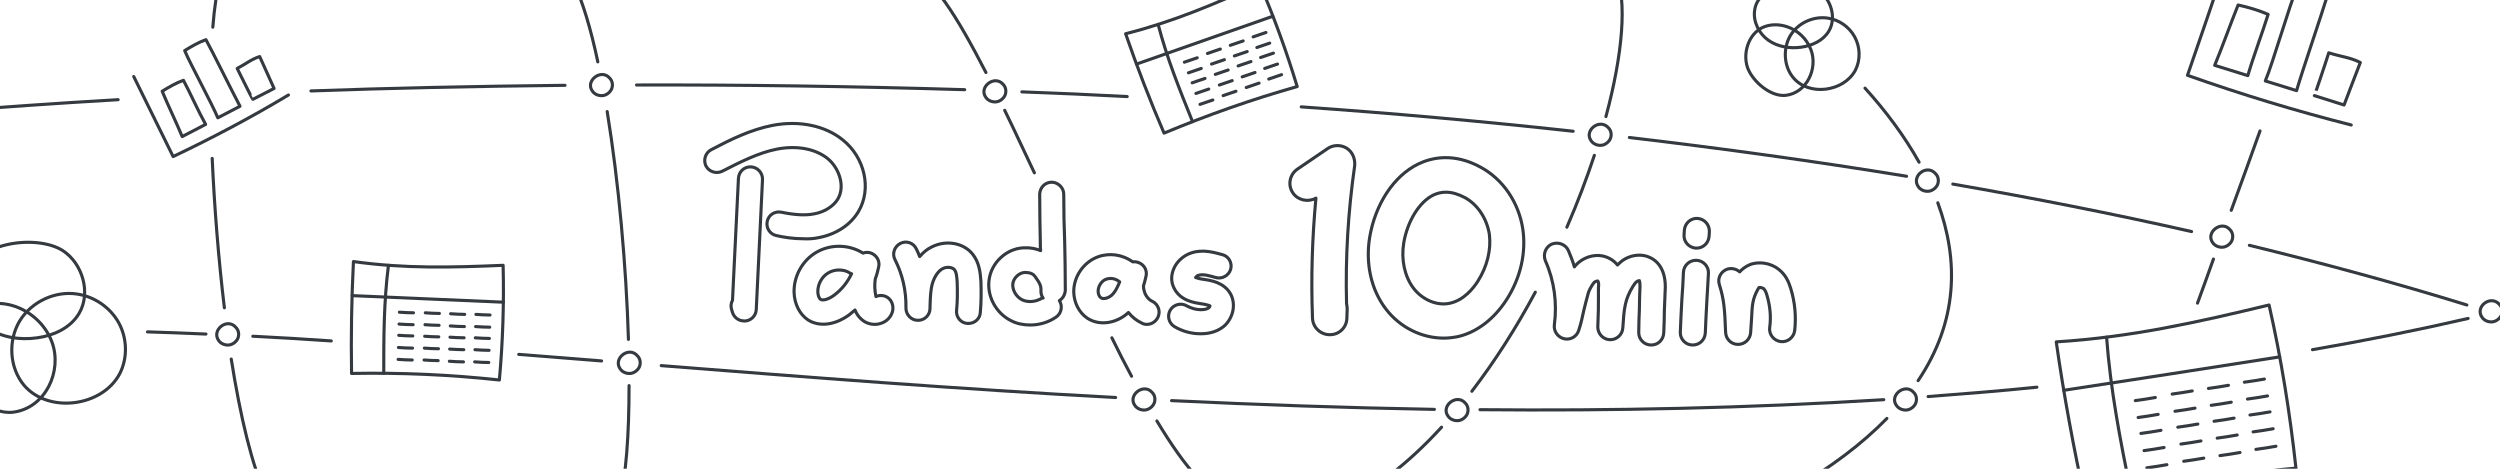 <svg xmlns="http://www.w3.org/2000/svg" viewBox="0 0 800 150"><style type="text/css">  
	.st0{display:none;}
	.st1{display:inline;fill:#FFFFFF;}
	.st2{display:inline;fill:#343A40;}
	.st3{display:inline;}
	.st4{fill:none;stroke:#343A40;stroke-width:2;stroke-linecap:round;stroke-linejoin:round;stroke-miterlimit:10;}
	.st5{display:inline;fill:none;stroke:#343A40;stroke-width:2;stroke-linecap:round;stroke-linejoin:round;stroke-miterlimit:10;}
	.st6{fill:#343A40;}
	.st7{fill:none;stroke:#FFFFFF;stroke-width:2;stroke-linecap:round;stroke-linejoin:round;stroke-miterlimit:10;}
	.st8{fill:#FFFFFF;}
	.st9{display:inline;fill:none;stroke:#343A40;stroke-width:7;stroke-linecap:round;stroke-linejoin:round;stroke-miterlimit:10;}
	.st10{display:inline;fill:none;stroke:#343A40;stroke-width:3;stroke-linecap:round;stroke-linejoin:round;stroke-miterlimit:10;}
	.st11{fill:none;stroke:#343A40;stroke-width:3;stroke-linecap:round;stroke-linejoin:round;stroke-miterlimit:10;}
	.st12{display:inline;fill:none;stroke:#343A40;stroke-miterlimit:10;}
	.st13{fill:none;stroke:#343A40;stroke-linecap:round;stroke-linejoin:round;stroke-miterlimit:10;}
</style><path class="st13" d="M658 109.4c23.9-1.5 44.8-6.2 68.1-11.8 3.9 17.2 6.7 34.7 8.6 52.2 -22.7 2-45.2 5.5-67.5 10.4C663.6 143.4 660.4 126.4 658 109.4z"/><path class="st13" d="M660.4 124.9c23-3.5 46.1-7.1 69.1-10.7"/><path class="st13" d="M674.1 107.9c1.3 17.2 4.4 33 7.7 49.3"/><path class="st13" d="M683.3 128.2c2.1-0.3 4.3-0.6 6.4-1"/><path class="st13" d="M695.1 126.1c2.1-0.3 4.3-0.6 6.4-1"/><path class="st13" d="M684.2 133.6c2.1-0.3 4.3-0.6 6.4-1"/><path class="st13" d="M696 131.6c2.1-0.3 4.3-0.6 6.4-1"/><path class="st13" d="M685.1 138.7c2.1-0.3 4.3-0.6 6.4-1"/><path class="st13" d="M696.9 136.7c2.1-0.3 4.3-0.6 6.4-1"/><path class="st13" d="M686.1 144.2c2.1-0.3 4.3-0.6 6.4-1"/><path class="st13" d="M697.9 142.1c2.1-0.3 4.3-0.6 6.4-1"/><path class="st13" d="M706.7 124.3c2.1-0.3 4.3-0.6 6.4-1"/><path class="st13" d="M707.6 129.7c2.1-0.3 4.3-0.6 6.4-1"/><path class="st13" d="M708.5 134.8c2.1-0.3 4.3-0.6 6.4-1"/><path class="st13" d="M709.5 140.2c2.1-0.3 4.3-0.6 6.4-1"/><path class="st13" d="M718.2 122.3c2.1-0.3 4.3-0.6 6.4-1"/><path class="st13" d="M719.2 127.7c2.1-0.3 4.3-0.6 6.4-1"/><path class="st13" d="M720 132.8c2.1-0.3 4.3-0.6 6.4-1"/><path class="st13" d="M721 138.2c2.1-0.3 4.3-0.6 6.4-1"/><path class="st13" d="M687 149.7c2.1-0.3 4.3-0.6 6.4-1"/><path class="st13" d="M698.8 147.6c2.1-0.3 4.3-0.6 6.4-1"/><path class="st13" d="M710.4 145.8c2.1-0.3 4.3-0.6 6.4-1"/><path class="st13" d="M721.9 143.8c2.1-0.3 4.3-0.6 6.4-1"/><path class="st13" d="M113.1 83.7c16.5 2.3 31.3 1.9 47.9 1.2 0.3 12.2-0.1 24.5-1.2 36.7 -15.7-1.7-31.5-2.4-47.3-2.1C112.3 107.6 112.5 95.6 113.1 83.7z"/><path class="st13" d="M112.7 94.6c16.1 0.7 32.3 1.4 48.4 2.1"/><path class="st13" d="M124.3 84.9c-1.5 11.9-1.5 23-1.5 34.6"/><path class="st13" d="M127.8 99.9c1.5 0.1 3 0.2 4.5 0.2"/><path class="st13" d="M136.1 100.1c1.5 0.1 3 0.2 4.5 0.2"/><path class="st13" d="M127.7 103.7c1.5 0.1 3 0.2 4.5 0.2"/><path class="st13" d="M136 103.9c1.5 0.1 3 0.2 4.5 0.2"/><path class="st13" d="M127.6 107.3c1.5 0.1 3 0.2 4.5 0.2"/><path class="st13" d="M135.9 107.6c1.5 0.1 3 0.2 4.5 0.2"/><path class="st13" d="M127.5 111.2c1.5 0.1 3 0.2 4.5 0.2"/><path class="st13" d="M135.8 111.4c1.5 0.1 3 0.2 4.5 0.2"/><path class="st13" d="M144.2 100.4c1.5 0.1 3 0.2 4.5 0.2"/><path class="st13" d="M144.1 104.3c1.5 0.1 3 0.2 4.5 0.2"/><path class="st13" d="M144 107.9c1.5 0.1 3 0.2 4.5 0.2"/><path class="st13" d="M143.9 111.7c1.5 0.1 3 0.2 4.5 0.2"/><path class="st13" d="M152.3 100.6c1.5 0.1 3 0.2 4.5 0.2"/><path class="st13" d="M152.2 104.5c1.5 0.1 3 0.2 4.5 0.2"/><path class="st13" d="M152.1 108.1c1.5 0.1 3 0.2 4.5 0.2"/><path class="st13" d="M152 111.9c1.5 0.1 3 0.2 4.5 0.2"/><path class="st13" d="M127.4 115c1.5 0.1 3 0.2 4.5 0.2"/><path class="st13" d="M135.7 115.2c1.5 0.1 3 0.2 4.5 0.2"/><path class="st13" d="M143.8 115.6c1.5 0.1 3 0.2 4.5 0.2"/><path class="st13" d="M151.9 115.8c1.5 0.1 3 0.2 4.5 0.2"/><path class="st13" d="M360.2 10.8C375.6 6.9 388.6 1.3 403.1-5.2c4.6 10.7 8.6 21.7 12 32.9 -14.5 4.1-28.7 9.1-42.6 14.9C368 32.2 363.9 21.5 360.2 10.8z"/><path class="st13" d="M363.7 20.5c14.5-5.1 29.1-10.2 43.6-15.3"/><path class="st13" d="M370.6 7.8c2.9 11.1 6.9 20.9 11 31.1"/><path class="st13" d="M379 19.9c1.4-0.5 2.7-0.9 4.1-1.4"/><path class="st13" d="M386.4 17.1c1.4-0.5 2.7-0.9 4.1-1.4"/><path class="st13" d="M380.3 23.3c1.4-0.5 2.7-0.9 4.1-1.4"/><path class="st13" d="M387.7 20.5c1.4-0.5 2.7-0.9 4.1-1.4"/><path class="st13" d="M381.5 26.5c1.4-0.5 2.7-0.9 4.1-1.4"/><path class="st13" d="M388.9 23.8c1.4-0.5 2.7-0.9 4.1-1.4"/><path class="st13" d="M382.7 29.9c1.4-0.5 2.7-0.9 4.1-1.4"/><path class="st13" d="M390.2 27.2c1.4-0.5 2.7-0.9 4.1-1.4"/><path class="st13" d="M393.7 14.5c1.4-0.5 2.7-0.9 4.1-1.4"/><path class="st13" d="M395 17.9c1.4-0.5 2.7-0.9 4.1-1.4"/><path class="st13" d="M396.2 21.1c1.4-0.5 2.7-0.9 4.1-1.4"/><path class="st13" d="M397.5 24.6c1.4-0.5 2.7-0.9 4.1-1.4"/><path class="st13" d="M401 11.8c1.4-0.5 2.7-0.9 4.1-1.4"/><path class="st13" d="M402.2 15.2c1.4-0.5 2.7-0.9 4.1-1.4"/><path class="st13" d="M403.4 18.4c1.4-0.5 2.7-0.9 4.1-1.4"/><path class="st13" d="M404.7 21.9c1.4-0.5 2.7-0.9 4.1-1.4"/><path class="st13" d="M384 33.4c1.4-0.5 2.7-0.9 4.1-1.4"/><path class="st13" d="M391.4 30.6c1.4-0.5 2.7-0.9 4.1-1.4"/><path class="st13" d="M398.8 28c1.4-0.5 2.7-0.9 4.1-1.4"/><path class="st13" d="M406 25.3c1.4-0.5 2.7-0.9 4.1-1.4"/><path class="st13" d="M240.3 53.4c-2.1-0.1-3.9 1.5-4 3.7l-1.9 39c-0.5 0.9-0.6 1.9-0.3 2.9l0.3 1c0.5 1.6 2 2.7 3.7 2.7 0.2 0 0.3 0 0.5 0 1.9-0.2 3.3-1.8 3.4-3.6l2-41.6C244.1 55.3 242.4 53.5 240.3 53.4z"/><path class="st13" d="M262.2 76c5.5-1.1 10-4.1 12.5-8.3 4.3-7.2 2.1-17.3-5.1-23 -5.6-4.5-13.8-6.2-22.3-4.6 -7.2 1.4-13.6 4.6-19.7 7.8 -1.9 1-2.6 3.3-1.7 5.2 1 1.9 3.3 2.6 5.2 1.7 5.7-2.9 11.5-5.9 17.6-7.1 6.3-1.2 12.2-0.1 16.1 3 3.6 2.9 5.8 8.8 3.3 13 -1.4 2.3-4.2 4.1-7.4 4.7 -2.9 0.6-6.3 0.4-10.7-0.5 -2.1-0.4-4.1 0.9-4.5 3 -0.4 2.1 0.9 4.1 3 4.5 2.2 0.5 5.2 1 8.5 1C258.6 76.5 260.4 76.4 262.2 76z"/><path class="st13" d="M282.5 94.6c-0.8-0.1-1.6 0-2.2 0.3 -0.4-1.9-0.5-3.8-0.2-5.7 0.5-1.3 0.8-2.5 1.1-3.9 0.4-1.9-0.8-3.8-2.7-4.4 -0.8-0.2-1.6-0.2-2.3 0.1 -0.1 0-0.1-0.1-0.2-0.1 -4.4-2.7-10.2-2.8-14.7-0.2 -4.5 2.6-7.3 7.6-7.2 12.8 0.1 3.8 1.8 7.1 4.5 8.9 3.7 2.3 8.7 1.6 13.2-1.7 0.6-0.5 1.2-1 1.8-1.5 0.5 1.3 1.5 2.8 3.2 3.8 0.9 0.5 2 0.8 3.1 0.8 0.9 0 1.8-0.2 2.7-0.6 1.7-0.8 2.8-2.3 3.1-4C286 96.9 284.6 94.9 282.5 94.6zM267 94.4c-1.7 1.3-3.6 1.9-4.4 1.4 -0.5-0.3-0.9-1.4-0.9-2.5 0-2.4 1.3-4.8 3.4-6 1-0.6 2.2-0.9 3.4-0.9 1.2 0 2.5 0.3 3.5 1 0.2 0.1 0.3 0.2 0.5 0.2C271.2 90.3 269.4 92.6 267 94.4z"/><path class="st13" d="M368.7 96.4c-1.1-0.5-2.1-1.7-2.5-3.1 -0.2-0.6-0.3-1.2-0.3-1.8 0.3-1 0.6-2 0.8-3 0.5-1.9-0.5-3.8-2.4-4.5 -0.6-0.2-1.2-0.3-1.8-0.2 -3.2-2.3-7.4-3-11.2-1.6 -4.6 1.7-7.8 6.4-7.7 11.3 0.1 3.4 1.7 6.5 4.3 8.3 4.3 2.8 9.8 1.4 13.2-1.8 1.2 1.5 2.6 2.6 4.3 3.4 0.5 0.3 1.1 0.4 1.6 0.4 1.4 0 2.8-0.8 3.5-2.2C371.5 99.6 370.6 97.3 368.7 96.4zM356.2 94c-1.1 1.3-3 1.9-3.9 1.3 -0.5-0.3-0.9-1.2-0.9-2.1 0-1.6 1.1-3.4 2.7-3.9 0.4-0.1 0.9-0.2 1.3-0.2 1 0 2.1 0.4 2.9 1.1C357.7 91.6 357.1 93 356.2 94z"/><path class="st13" d="M393.8 94.1c-2.1-3.8-6.5-4.4-8.6-4.7 -1.6-0.2-2.3-0.5-2.6-0.6 0.2-0.3 0.5-0.6 0.9-0.7 1.5-0.5 3.7 0.2 5.5 0.7 2 0.6 4.2-0.6 4.8-2.6 0.6-2-0.6-4.2-2.6-4.7 -2.6-0.7-6.2-1.8-9.9-0.6 -2.5 0.8-4.7 2.7-5.7 5.1 -0.9 2.1-0.9 4.3 0.1 6.2 2 4.1 6.7 4.7 8.7 5 2 0.3 2.6 0.6 2.8 0.7 0 0.1-0.1 0.3-0.3 0.5 -0.5 0.5-1.5 0.7-2.7 0.7 -1.5 0-3.1-0.5-4.4-1.2 -1.8-1.1-4.2-0.5-5.3 1.3 -1.1 1.8-0.5 4.2 1.3 5.3 2.5 1.5 5.4 2.3 8.3 2.3 0.1 0 0.1 0 0.2 0 3.1 0 5.7-0.9 7.7-2.7C394.7 101.4 395.5 97.3 393.8 94.1z"/><path class="st13" d="M311.3 81.4c-2.9-3.7-8.5-4.7-13.1-2.4 -1.5 0.7-2.8 1.8-3.9 3.1 -0.3-0.8-0.7-1.7-1.1-2.5 -0.9-1.9-3.2-2.7-5.1-1.7 -1.9 1-2.7 3.3-1.7 5.2 2.4 4.7 3.6 10 3.5 15.3 0 0.1 0 0.2 0 0.2 0 2.1 1.7 3.9 3.8 3.9 0 0 0.1 0 0.1 0 2.1 0 3.8-1.7 3.8-3.8 0-0.1 0-0.2 0-0.3 0.1-2.7 0.1-5.4 0.8-7.8 0.7-2.2 1.9-4 3.4-4.7 1.2-0.6 3-0.4 3.6 0.4 0.7 0.8 0.8 2.5 0.9 4.1 0.1 3 0.1 6-0.2 9 -0.2 2.1 1.4 4 3.5 4.1 0.1 0 0.2 0 0.3 0 2 0 3.7-1.5 3.8-3.5 0.3-3.3 0.3-6.6 0.2-9.9C313.7 87 313.3 84 311.3 81.4z"/><path class="st13" d="M340.4 62.2c0-2.1-1.7-3.8-3.8-3.9 -2.2 0-3.8 1.7-3.9 3.8 0 5.5 0.1 10.6 0.2 15.5 0 0.9 0 1.8 0.1 2.6 -1.4-0.6-3.2-1-5.4-0.9 -5.5 0.2-10.4 4.7-11.1 10.3 -0.7 5.2 2.2 10.6 7 13 1.9 1 4 1.4 6.2 1.4 2.8 0 5.7-0.8 8.2-2.5 1.8-1.2 2.2-3.6 1.1-5.3 1.1-0.7 1.8-1.9 1.9-3.3 0 0 0 0 0 0 0-5.5-0.1-10.6-0.2-15.5C340.5 72.7 340.4 67.6 340.4 62.2zM333.6 95.3c-2 1.3-4.6 1.6-6.6 0.6 -1.9-1-3.1-3.2-2.9-5.1 0.2-1.8 2-3.5 3.7-3.6 0.1 0 0.2 0 0.3 0 2 0 2.7 0.7 3.2 1.4 1.5 2.1 1.9 2.9 1.8 4.6v0c0 0.8 0.2 1.5 0.7 2.2C333.7 95.2 333.7 95.2 333.6 95.3z"/><path class="st13" d="M430.9 47.4c-1.8-1.1-4.2-1.1-6 0.1l-9.7 6.6c-2.5 1.7-3.2 5.1-1.5 7.6 1.6 2.4 4.9 3.1 7.4 1.7 -1.2 12.7-1.6 25.6-1.1 38.4 0.1 3 2.6 5.3 5.5 5.3 0 0 0 0 0.1 0 3 0 5.4-2.4 5.4-5.4l0.1-2.9c0-0.5-0.1-1.1-0.2-1.6 -0.4-14.8 0.5-29.6 2.6-44.2C433.7 50.7 432.7 48.5 430.9 47.4z"/><path class="st13" d="M526.6 81.9c-2.4-0.6-5.1-0.1-7.3 1.4 -0.7 0.5-1.2 1-1.7 1.5 -1.2-1.5-2.9-2.5-4.8-2.9 -3-0.6-6.4 0.6-8.5 2.9 -0.2 0.2-0.3 0.4-0.5 0.6 -0.5-1.8-1.2-3.5-1.9-5.2 -0.9-2-3.2-2.9-5.3-2.1 -2 0.9-2.9 3.2-2.1 5.3 2.9 6.5 3.8 13.6 2.9 20.5 -0.3 2.1 1.1 4 3.1 4.5 2 0.5 4.1-0.7 4.7-2.7 0.7-2.2 1.2-4.3 1.6-6.3 0.5-1.9 0.9-3.8 1.5-5.8 0.3-0.9 1.2-2.5 1.8-3.2 0.3-0.3 0.9-0.5 1.1-0.5 0.1 0 0.2 0.1 0.2 0.2 0.2 0.4 0.2 1.3 0.1 2 0 1.4 0 2.6 0 3.7 0 2.2 0 4.3-0.2 8.7 0 0.1 0 0.2 0 0.2 0 2.1 1.7 3.9 3.8 4 2.2 0.1 4.1-1.6 4.2-3.8 0.4-6.4 0.7-9.1 3.2-13.2 0.4-0.6 0.8-1.3 1.3-1.6 0.3-0.2 0.6-0.3 0.8-0.3 0.1 0.2 0.2 0.8 0.2 1.8 -0.1 2.6-0.2 5.1-0.2 7.5 -0.1 2.4-0.2 4.7-0.2 7.2 -0.1 2.2 1.7 4.1 3.9 4.1 0 0 0.1 0 0.1 0 2.2 0 3.9-1.7 4-3.9 0.1-2.5 0.2-4.8 0.2-7.2 0.1-2.5 0.2-5 0.3-7.5C532.9 84.3 528.5 82.4 526.6 81.9z"/><path class="st13" d="M543.3 69.9c-2.2-0.2-4.1 1.5-4.3 3.7l-0.1 1.5c-0.2 2.2 1.5 4.1 3.7 4.3 0.1 0 0.2 0 0.3 0 2.1 0 3.8-1.6 4-3.7l0.1-1.5C547.1 72 545.5 70.1 543.3 69.9z"/><path class="st13" d="M542.9 83.3c-2.2-0.1-4.1 1.6-4.2 3.8 -0.1 3-0.3 5.9-0.5 8.7 -0.2 3.9-0.4 7.5-0.5 10.5 -0.1 2.2 1.7 4.1 3.9 4.1 0 0 0.1 0 0.1 0 2.2 0 3.9-1.7 4-3.9 0.1-2.9 0.3-6.5 0.5-10.3 0.2-2.8 0.3-5.7 0.5-8.8C546.8 85.3 545.1 83.4 542.9 83.3z"/><path class="st13" d="M573 92.2c-0.6-1.9-1.5-4.2-3.8-6 -2.6-2.1-6.6-2.7-9.5-1.4 -1.3 0.6-2.3 1.4-3 2.2 -1-0.9-2.5-1.3-3.9-0.9 -2.1 0.7-3.3 2.9-2.6 5 1.5 4.8 1.7 7.7 2 15.3 0.1 2.1 1.8 3.8 3.9 3.8 0 0 0.1 0 0.1 0 2.1 0 3.8-1.6 4-3.7 0.1-1.8 0.2-3.3 0.3-4.6 0.2-4.3 0.3-6.1 1.9-9.1 0.3-0.6 0.5-0.8 0.5-0.8 0.3-0.1 1 0.1 1.4 0.3 0.4 0.4 0.8 1 1.1 2.1 1 3.4 1.4 6.9 0.9 10.4 -0.3 2.2 1.3 4.2 3.5 4.5 2.2 0.3 4.2-1.3 4.5-3.5C574.8 101.3 574.4 96.7 573 92.2z"/><path class="st13" d="M473.8 53.5c-8.6-4.7-15.7-3.1-20-1 -7.8 3.8-13.7 12.8-15.5 23.4 -1.4 8.5 0.5 16.9 5.2 23 4.5 5.9 11.5 9.3 18.5 9.3 1.5 0 3.1-0.2 4.6-0.5 6-1.4 11.5-5.6 15.5-11.8 4.5-7 6.3-15 5.2-22.6C486 64.8 481 57.4 473.8 53.5zM472.9 90c-1.4 2.2-4.4 6-8.8 7 -4.1 1-8.9-1-11.8-4.8 -2.8-3.7-4-9.1-3.1-14.5 1.2-7 5-13.1 9.5-15.3 1.3-0.6 2.6-0.9 4-0.9 1.9 0 3.9 0.6 6 1.7 4.1 2.2 7.1 6.7 7.9 11.8C477.2 79.9 475.9 85.3 472.9 90z"/><path class="st13" d="M20.1 80.2c6.3 4.1 9.1 13.5 5.2 20.1 -2.8 4.7-8.2 7.1-13.4 7.8 -5.6 0.8-11.5-0.1-16.2-3.4 -4.6-3.3-7.7-9.2-6.8-14.9C-9.2 77.4 11.7 74.8 20.1 80.2z"/><path class="st13" d="M16.6 109.4c-2-5.4-6.6-9.6-11.9-11.4 -3.9-1.3-8.2-1.3-11.9 0.5 -6.8 3.3-9.9 12.4-7.4 19.7 2.4 6.9 11.4 14.6 18.8 13.7C14.5 130.6 20.1 118.8 16.6 109.4z"/><path class="st13" d="M38.3 119.6c2.6-5 2.4-11.4-0.3-16.3 -2.7-4.9-7.8-8.4-13.3-9.2 -7-1.1-14.6 2.4-18.4 8.6 -3.8 6.3-3.3 15 1.4 20.6C15.5 132.4 32.7 130.2 38.3 119.6z"/><path class="st13" d="M581.8-3.1c4.1 2.7 6 8.8 3.4 13.1 -1.8 3-5.3 4.6-8.8 5.1 -3.6 0.5-7.5-0.1-10.5-2.2 -3-2.1-5-6-4.4-9.7C562.6-5 576.3-6.7 581.8-3.1z"/><path class="st13" d="M579.5 15.9c-1.3-3.5-4.3-6.3-7.8-7.4 -2.5-0.8-5.3-0.8-7.7 0.3 -4.4 2.1-6.4 8.1-4.8 12.8 1.6 4.5 7.5 9.5 12.3 8.9C578.1 29.7 581.8 22 579.5 15.9z"/><path class="st13" d="M593.7 22.5c1.7-3.3 1.6-7.4-0.2-10.7s-5.1-5.5-8.6-6c-4.6-0.7-9.5 1.5-12 5.6 -2.4 4.1-2.1 9.8 0.9 13.4C578.8 30.9 590 29.4 593.7 22.5z"/><path class="st13" d="M189.6 29.2c0.7 1 2 1.5 3.2 1.4 1.2-0.1 2.4-1 2.9-2.1 0.5-1.2 0.3-2.6-0.6-3.5C192.4 21.8 187.1 25.9 189.6 29.2z"/><path class="st13" d="M315.5 31.2c0.7 1 2 1.5 3.2 1.4 1.2-0.1 2.4-1 2.9-2.1 0.5-1.2 0.3-2.6-0.6-3.5C318.3 23.8 313 27.9 315.5 31.2z"/><path class="st13" d="M509.2 45.1c0.7 1 2 1.5 3.2 1.4 1.2-0.1 2.4-1 2.9-2.1 0.5-1.2 0.3-2.6-0.6-3.5C511.9 37.7 506.7 41.8 509.2 45.1z"/><path class="st13" d="M613.9 59.8c0.7 1 2 1.5 3.2 1.4 1.2-0.1 2.4-1 2.9-2.1 0.5-1.2 0.3-2.6-0.6-3.5C616.6 52.3 611.4 56.4 613.9 59.8z"/><path class="st13" d="M606.9 129.8c0.7 1 2 1.5 3.2 1.4 1.2-0.1 2.4-1 2.9-2.1 0.5-1.2 0.3-2.6-0.6-3.5C609.7 122.4 604.4 126.5 606.9 129.8z"/><path class="st13" d="M708.1 77.7c0.7 1 2 1.5 3.2 1.4 1.2-0.1 2.4-1 2.9-2.1 0.5-1.2 0.3-2.6-0.6-3.5C710.9 70.3 705.6 74.4 708.1 77.7z"/><path class="st13" d="M794.3 101.6c0.7 1 2 1.5 3.2 1.4 1.2-0.1 2.4-1 2.9-2.1 0.5-1.2 0.3-2.6-0.6-3.5C797 94.2 791.8 98.2 794.3 101.6z"/><path class="st13" d="M363.2 129.8c0.7 1 2 1.5 3.2 1.4 1.2-0.1 2.4-1 2.9-2.1 0.5-1.2 0.3-2.6-0.6-3.5C366 122.4 360.7 126.5 363.2 129.8z"/><path class="st13" d="M463.4 133.2c0.7 1 2 1.5 3.2 1.4 1.2-0.1 2.4-1 2.9-2.1 0.5-1.2 0.3-2.6-0.6-3.5C466.2 125.8 460.9 129.9 463.4 133.2z"/><path class="st13" d="M70 109c0.7 1 2 1.5 3.2 1.4 1.2-0.1 2.4-1 2.9-2.1 0.5-1.2 0.3-2.6-0.6-3.5C72.8 101.5 67.5 105.6 70 109z"/><path class="st13" d="M198.5 118.1c0.7 1 2 1.5 3.2 1.4 1.2-0.1 2.4-1 2.9-2.1 0.5-1.2 0.3-2.6-0.6-3.5C201.3 110.6 196 114.7 198.5 118.1z"/><path class="st13" d="M712.1-11.3c-4 11.8-8 23.6-12.1 35.4 17.2 6.1 34.7 11.4 52.4 15.9"/><path class="st13" d="M719.3 24.2c-3.5-1.1-7.1-2.2-10.6-3.3 2.5-6 5.1-13.4 7.5-19.3 3.2 0.7 6.6 1.7 9.6 3C724.2 9.8 721 18.3 719.3 24.2z"/><path class="st13" d="M734.9 29c-3.5-1.1-6.5-2-10-3.1 2.5-6 7.6-23.8 10.1-29.8 3.2 0.7 6.6 1.7 9.6 3C743 4.4 736.6 23.1 734.9 29z"/><path class="st13" d="M745.2 16.9c4.1 1.3 6.7 1.4 10.1 3.1 -1.5 3.8-5.2 13.6-5.2 13.6l-9.5-3C740.6 30.7 743.9 21.1 745.2 16.9z"/><path class="st13" d="M42.8 24.5c4.2 8.6 8.4 17.1 12.6 25.6 12.6-6 24.9-12.5 36.9-19.7"/><path class="st13" d="M65.8 39.8c-2.5 1.3-5 2.6-7.5 3.9 -1.9-4.6-4.5-9.9-6.4-14.5 2.1-1.3 4.5-2.7 6.8-3.5C60.7 29.4 63.5 35.7 65.8 39.8z"/><path class="st13" d="M76.8 34c-2.5 1.3-4.6 2.4-7.1 3.7 -1.9-4.6-8.7-17-10.6-21.5 2.1-1.3 4.5-2.7 6.8-3.5C67.9 16.3 74.6 29.9 76.8 34z"/><path class="st13" d="M75.9 21.9c2.9-1.5 4.4-2.9 7.2-3.8 1.3 2.9 4.6 10.2 4.6 10.2l-6.8 3.5C80.8 31.8 77.4 24.9 75.9 21.9z"/><path class="st13" d="M-15 35.5c14.2-1.1 32-2.4 52.8-3.6"/><path class="st13" d="M99.5 29.1c24.9-0.9 52.2-1.5 81.3-1.8"/><path class="st13" d="M203.7 27.2c33.2-0.1 68.4 0.4 105 1.5"/><path class="st13" d="M327 29.4c11.1 0.4 22.4 0.9 33.7 1.5"/><path class="st13" d="M416.4 34.2c28.7 2 57.8 4.6 87 7.8"/><path class="st13" d="M521.4 44c29.7 3.5 59.3 7.6 88.7 12.4"/><path class="st13" d="M624.9 58.9c25.8 4.5 51.3 9.5 76.4 15.2"/><path class="st13" d="M719.8 78.5c23.7 5.8 47 12.1 69.6 19.1"/><path class="st13" d="M47.2 106.2c6.1 0.2 12.3 0.4 18.7 0.7"/><path class="st13" d="M80.9 107.6c8.2 0.4 16.5 0.9 25.1 1.5"/><path class="st13" d="M166 113.4c8.7 0.7 17.6 1.4 26.5 2.1"/><path class="st13" d="M211.6 117c45.7 3.6 94.6 7.5 145.4 10.2"/><path class="st13" d="M374.9 128.2c27.6 1.3 55.7 2.3 84.1 2.8"/><path class="st13" d="M473.6 131.1c42.6 0.4 85.8-0.5 129.2-3.2"/><path class="st13" d="M617 126.9c11.6-0.9 23.2-1.8 34.8-3"/><path class="st13" d="M740 111.9c16.7-2.9 33.3-6.2 49.8-10"/><path class="st13" d="M596.8 28.2c6.8 7.5 12.7 15.5 17.3 23.7"/><path class="st13" d="M620.1 64.9c6.8 18.5 6.4 38-6.3 56.9"/><path class="st13" d="M603.8 133.9c-7.8 8-18 15.8-31.1 23.3"/><path class="st13" d="M703.2 97c1.7-4.6 3.4-9.3 5.1-14.1"/><path class="st13" d="M714 67.3c3.2-8.7 6.3-17.3 9.2-25.4"/><path class="st13" d="M183.5-5.8c2.9 6.2 5.6 15.1 7.8 25.6"/><path class="st13" d="M194.3 35.7c3.7 22.7 6.1 49.6 6.8 72.9"/><path class="st13" d="M201.3 123.4c0 16-1 29.2-3 36.2"/><path class="st13" d="M85.2 158.8c-4.5-9.5-8.3-25.5-11.2-43.9"/><path class="st13" d="M71.8 98.5c-1.9-15.7-3.2-32.4-3.9-47.8"/><path class="st13" d="M68.1 8.7c0.5-6.4 1.3-11.6 2.3-15.2"/><path class="st13" d="M292-8.6c6 0.8 14.1 13.5 23.5 31.8"/><path class="st13" d="M321.5 35.3c3.1 6.3 6.2 13.1 9.5 20"/><path class="st13" d="M355.8 108.1c2.1 4.3 4.2 8.4 6.3 12.3"/><path class="st13" d="M370.2 134.7c9.1 15.1 17.5 25.1 24.5 24.9"/><path class="st13" d="M426.2 163.1c12.6-5.4 24.5-14.8 35.1-26.4"/><path class="st13" d="M471 125.2c7.5-9.8 14.3-20.5 20.3-31.7"/><path class="st13" d="M501.4 72.7c3.4-7.8 6.3-15.5 8.8-23"/><path class="st13" d="M513.9 37.3c5.4-20.1 6.8-37.1 3.2-45.8"/></svg>